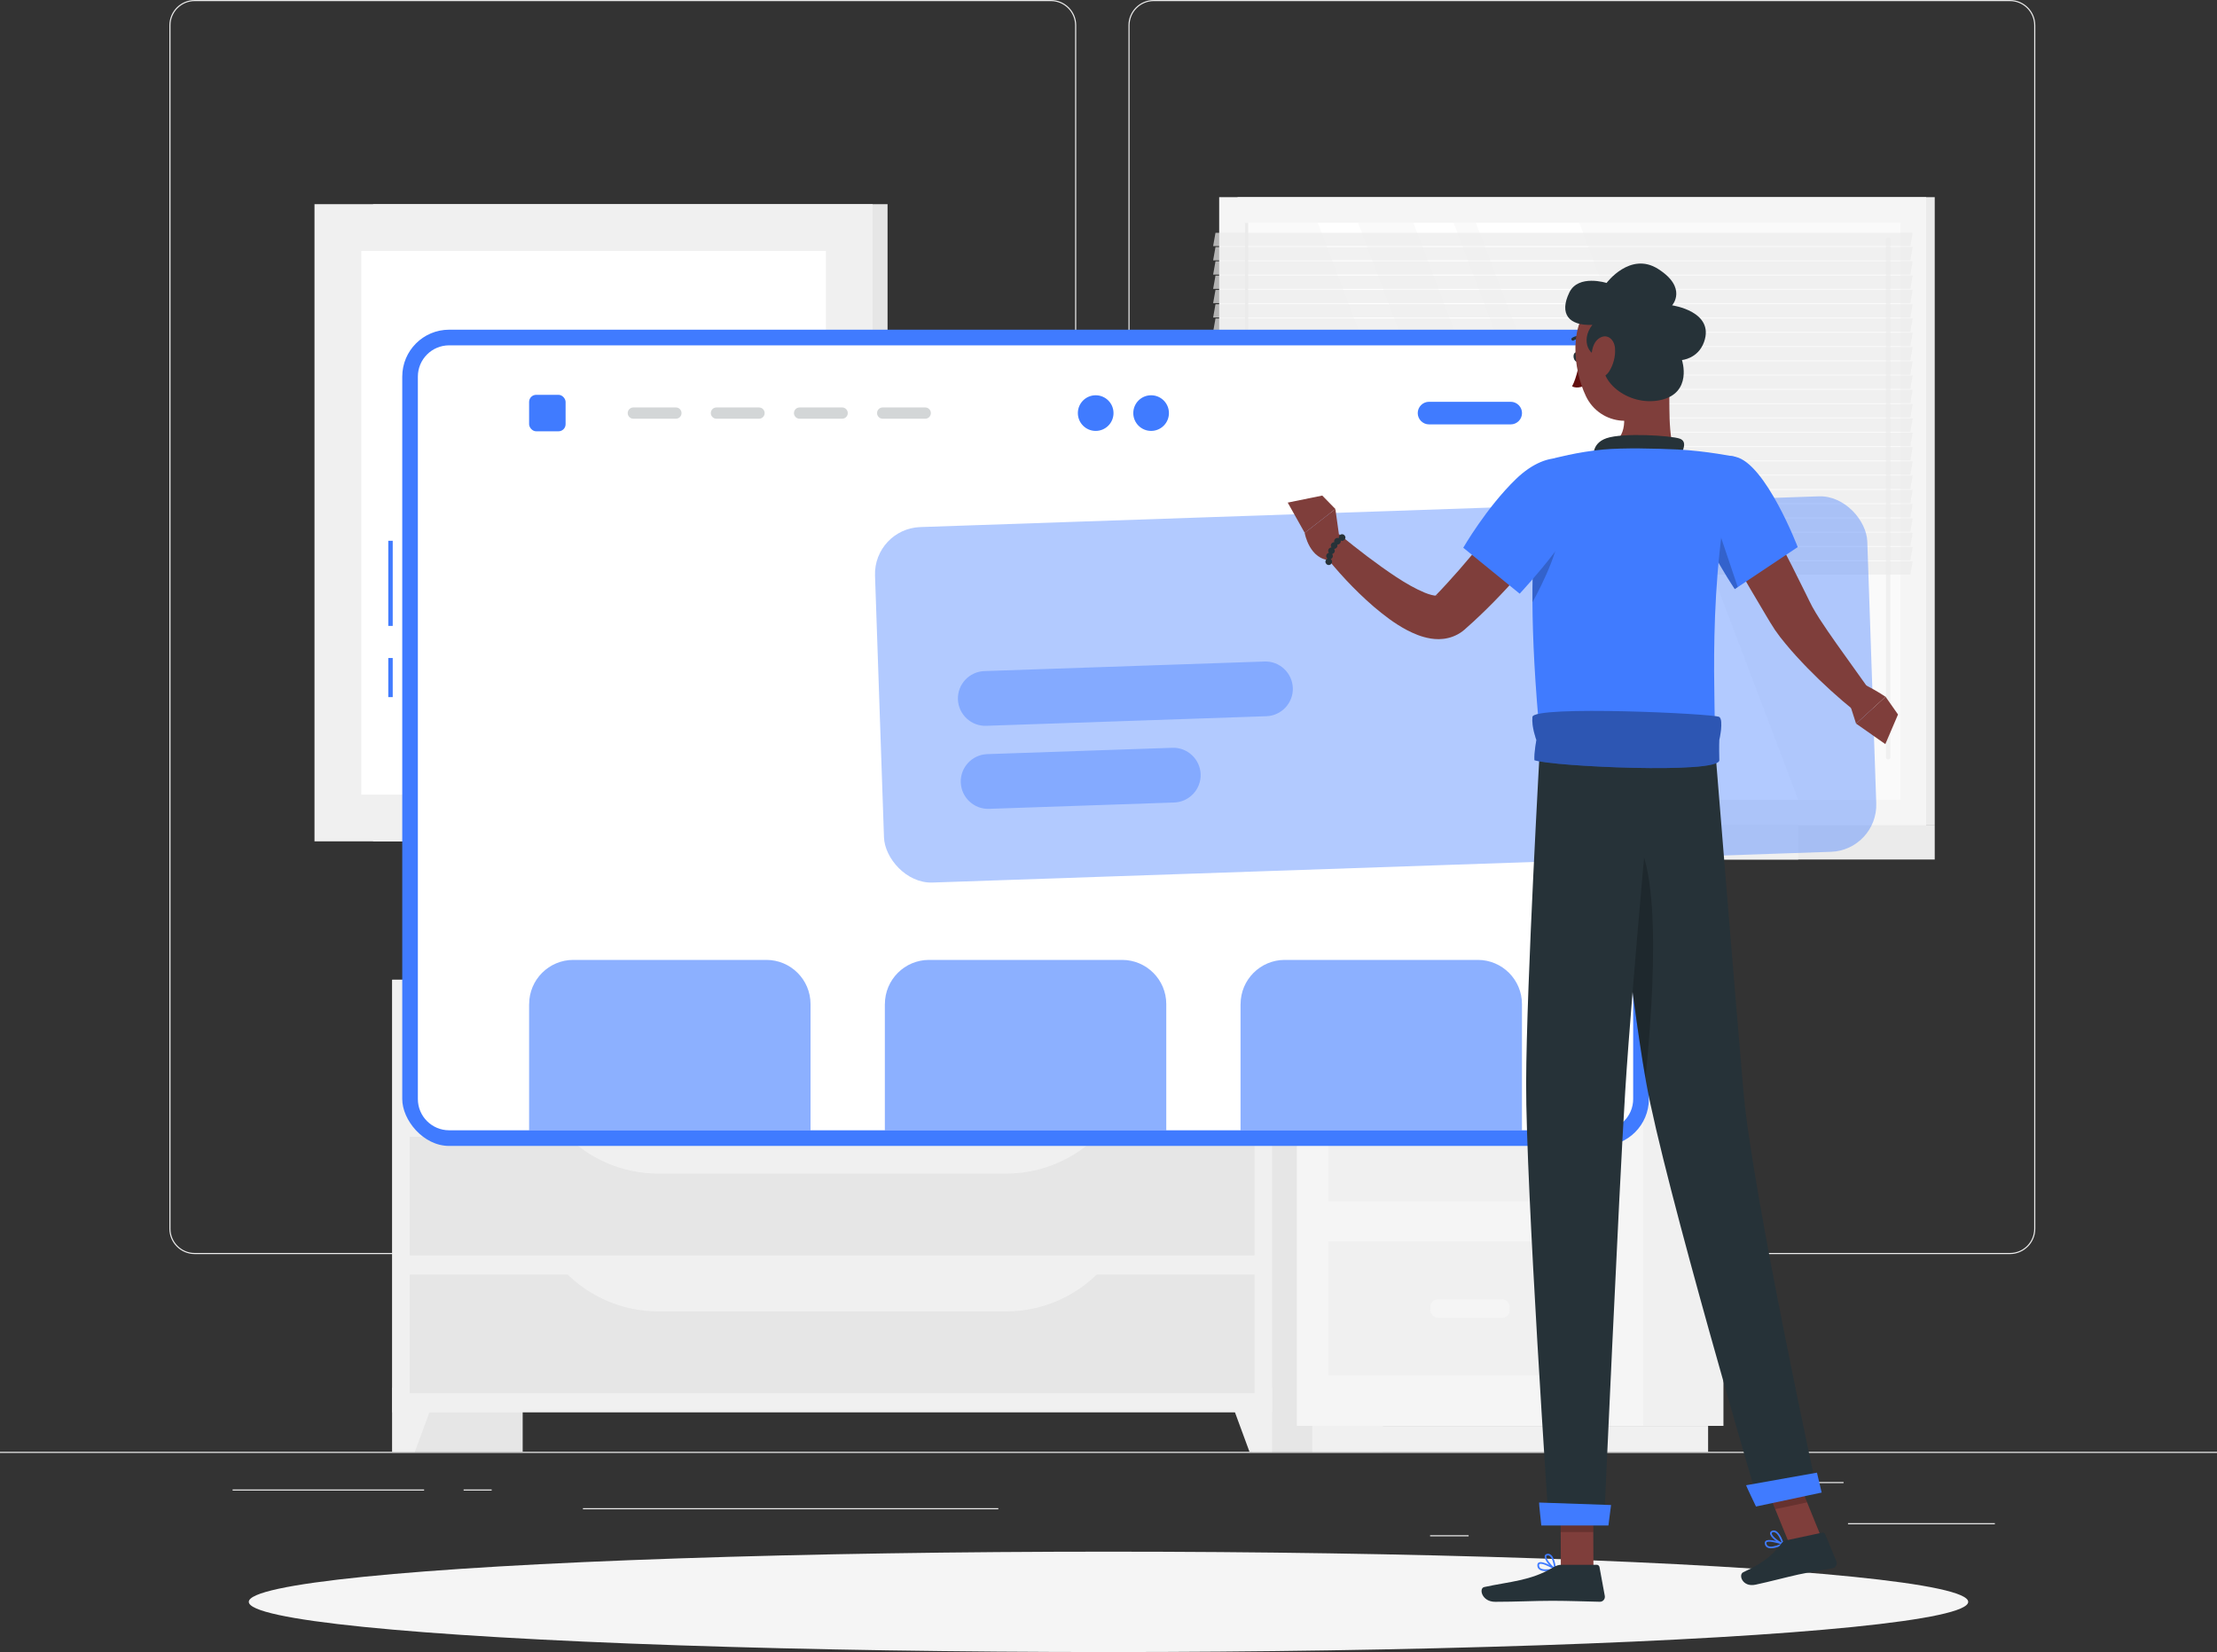 <?xml version="1.0" encoding="UTF-8"?>
<svg xmlns="http://www.w3.org/2000/svg" viewBox="0 0 500 372.61">
  <rect x="0" y="0" width="500" height="372.61" fill="#333333" stroke="none"/>
  <defs>
    <style>
      .cls-1 {
        fill: #f0f0f0;
      }

      .cls-2 {
        opacity: .7;
      }

      .cls-3 {
        fill: #fff;
      }

      .cls-4 {
        opacity: .6;
      }

      .cls-4, .cls-5, .cls-6 {
        fill: #407bff;
      }

      .cls-7 {
        fill: #fafafa;
      }

      .cls-5 {
        opacity: .4;
      }

      .cls-8 {
        fill: #f5f5f5;
      }

      .cls-9, .cls-10 {
        opacity: .2;
      }

      .cls-11 {
        fill: #e6e6e6;
      }

      .cls-12 {
        opacity: .3;
      }

      .cls-13 {
        fill: #ebebeb;
      }

      .cls-10, .cls-14 {
        fill: #263238;
      }

      .cls-15 {
        fill: #7f3e3b;
      }

      .cls-16 {
        fill: #630f0f;
      }
    </style>
  </defs>
  <g id="Background_Complete" data-name="Background Complete">
    <g>
      <rect class="cls-13" y="327.45" width="500" height=".25"/>
      <rect class="cls-13" x="416.78" y="343.54" width="33.12" height=".25"/>
      <rect class="cls-13" x="322.53" y="346.26" width="8.69" height=".25"/>
      <rect class="cls-13" x="396.59" y="334.26" width="19.19" height=".25"/>
      <rect class="cls-13" x="52.46" y="335.94" width="43.19" height=".25"/>
      <rect class="cls-13" x="104.56" y="335.94" width="6.33" height=".25"/>
      <rect class="cls-13" x="131.47" y="340.16" width="93.68" height=".25"/>
      <path class="cls-13" d="m237.01,282.85H43.91c-3.15,0-5.71-2.56-5.71-5.71V5.71c0-3.15,2.56-5.71,5.71-5.71h193.1c3.15,0,5.71,2.56,5.71,5.71v271.43c0,3.15-2.56,5.71-5.71,5.71ZM43.91.25c-3.01,0-5.46,2.45-5.46,5.46v271.43c0,3.01,2.45,5.46,5.46,5.46h193.1c3.01,0,5.46-2.45,5.46-5.46V5.71c0-3.01-2.45-5.46-5.46-5.46H43.91Z"/>
      <path class="cls-13" d="m453.31,282.85h-193.1c-3.15,0-5.71-2.56-5.71-5.71V5.71c0-3.15,2.56-5.71,5.71-5.71h193.1c3.15,0,5.71,2.56,5.71,5.71v271.43c0,3.15-2.56,5.71-5.71,5.71ZM260.21.25c-3.01,0-5.46,2.45-5.46,5.46v271.43c0,3.01,2.45,5.46,5.46,5.46h193.1c3.01,0,5.46-2.45,5.46-5.46V5.71c0-3.01-2.45-5.46-5.46-5.46h-193.1Z"/>
    </g>
    <g>
      <g>
        <rect class="cls-11" x="88.47" y="220.98" width="29.42" height="106.47" transform="translate(206.35 548.42) rotate(180)"/>
        <polygon class="cls-1" points="93.56 327.45 88.47 327.45 88.47 312.95 98.91 312.95 93.56 327.45"/>
        <rect class="cls-11" x="282.45" y="220.98" width="29.42" height="106.47" transform="translate(594.32 548.42) rotate(180)"/>
        <rect class="cls-1" x="88.47" y="220.98" width="198.43" height="97.57" transform="translate(375.36 539.53) rotate(180)"/>
        <rect class="cls-11" x="92.42" y="225.3" width="190.53" height="26.76" transform="translate(375.36 477.36) rotate(180)"/>
        <path class="cls-1" d="m148.45,233.62h78.47c8.03,0,15.7-3.3,21.22-9.13h-120.92c5.52,5.83,13.2,9.13,21.22,9.13Z"/>
        <polygon class="cls-1" points="281.8 327.45 286.9 327.45 286.9 312.95 276.46 312.95 281.8 327.45"/>
        <rect class="cls-11" x="92.42" y="256.38" width="190.53" height="26.76" transform="translate(375.36 539.53) rotate(180)"/>
        <path class="cls-1" d="m148.45,264.7h78.47c8.03,0,15.7-3.3,21.22-9.13h-120.92c5.52,5.83,13.2,9.13,21.22,9.13Z"/>
        <rect class="cls-11" x="92.42" y="287.47" width="190.53" height="26.76" transform="translate(375.36 601.69) rotate(180)"/>
        <path class="cls-1" d="m148.45,295.78h78.47c8.03,0,15.7-3.3,21.22-9.13h-120.92c5.52,5.83,13.2,9.13,21.22,9.13Z"/>
      </g>
      <g>
        <rect class="cls-11" x="84.13" y="46.05" width="116.04" height="143.71" transform="translate(284.3 235.81) rotate(180)"/>
        <rect class="cls-1" x="70.93" y="46.05" width="125.87" height="143.71" transform="translate(267.73 235.81) rotate(180)"/>
        <rect class="cls-3" x="72.56" y="65.51" width="122.62" height="104.78" transform="translate(251.77 -15.96) rotate(90)"/>
      </g>
      <g>
        <rect class="cls-13" x="279.1" y="44.46" width="157.24" height="141.71" transform="translate(715.44 230.64) rotate(180)"/>
        <rect class="cls-8" x="274.97" y="44.46" width="159.44" height="141.71" transform="translate(709.37 230.64) rotate(180)"/>
        <rect class="cls-13" x="291.25" y="186.17" width="145.09" height="7.68" transform="translate(727.59 380.03) rotate(180)"/>
        <rect class="cls-1" x="268.9" y="186.17" width="136.66" height="7.68" transform="translate(674.46 380.03) rotate(180)"/>
        <rect class="cls-7" x="289.62" y="41.39" width="130.14" height="147.87" transform="translate(470.01 -239.37) rotate(90)"/>
        <polygon class="cls-3" points="405.56 180.39 356.17 50.25 332.85 50.25 382.24 180.39 405.56 180.39"/>
        <path class="cls-1" d="m425.84,171.29c.28,0,.51-.23.51-.51V54.11c0-.28-.23-.51-.51-.51s-.51.23-.51.51v116.66c0,.28.23.51.51.51Z"/>
        <polygon class="cls-3" points="377.23 180.39 327.84 50.25 318.75 50.25 368.14 180.39 377.23 180.39"/>
        <polygon class="cls-3" points="355.68 180.39 306.29 50.25 297.19 50.25 346.59 180.39 355.68 180.39"/>
        <rect class="cls-13" x="216.05" y="114.95" width="130.14" height=".73" transform="translate(396.44 -165.8) rotate(90)"/>
        <g class="cls-2">
          <polygon class="cls-13" points="273.6 55.5 430.84 55.5 431.37 52.5 274.13 52.5 273.6 55.5"/>
          <polygon class="cls-13" points="273.6 58.72 430.84 58.72 431.37 55.72 274.13 55.72 273.6 58.72"/>
          <polygon class="cls-13" points="273.6 61.94 430.84 61.94 431.37 58.94 274.13 58.94 273.6 61.94"/>
          <polygon class="cls-13" points="273.6 65.16 430.84 65.16 431.37 62.16 274.13 62.16 273.6 65.16"/>
          <polygon class="cls-13" points="273.6 68.38 430.84 68.38 431.37 65.39 274.13 65.39 273.6 68.38"/>
          <polygon class="cls-13" points="273.6 71.61 430.84 71.61 431.37 68.61 274.13 68.61 273.6 71.61"/>
          <polygon class="cls-13" points="273.6 74.83 430.84 74.83 431.37 71.83 274.13 71.83 273.6 74.83"/>
          <polygon class="cls-13" points="273.6 78.05 430.84 78.05 431.37 75.05 274.13 75.05 273.6 78.05"/>
          <polygon class="cls-13" points="273.6 81.27 430.84 81.27 431.37 78.27 274.13 78.27 273.6 81.27"/>
          <polygon class="cls-13" points="273.6 84.49 430.84 84.49 431.37 81.49 274.13 81.49 273.6 84.49"/>
          <polygon class="cls-13" points="273.6 87.71 430.84 87.71 431.37 84.72 274.13 84.72 273.6 87.71"/>
          <polygon class="cls-13" points="273.6 90.94 430.84 90.94 431.37 87.94 274.13 87.94 273.6 90.94"/>
          <polygon class="cls-13" points="273.6 94.16 430.84 94.16 431.37 91.16 274.13 91.16 273.6 94.16"/>
          <polygon class="cls-13" points="273.6 97.38 430.84 97.38 431.37 94.38 274.13 94.38 273.6 97.38"/>
          <polygon class="cls-13" points="273.6 100.6 430.84 100.6 431.37 97.6 274.13 97.6 273.6 100.6"/>
          <polygon class="cls-13" points="273.6 103.82 430.84 103.82 431.37 100.82 274.13 100.82 273.6 103.82"/>
          <polygon class="cls-13" points="273.6 107.04 430.84 107.04 431.37 104.05 274.13 104.05 273.6 107.04"/>
          <polygon class="cls-13" points="273.6 110.27 430.84 110.27 431.37 107.27 274.13 107.27 273.6 110.27"/>
          <polygon class="cls-13" points="273.6 113.49 430.84 113.49 431.37 110.49 274.13 110.49 273.6 113.49"/>
          <polygon class="cls-13" points="273.6 116.71 430.84 116.71 431.37 113.71 274.13 113.71 273.6 116.71"/>
          <polygon class="cls-13" points="273.6 119.93 430.84 119.93 431.37 116.93 274.13 116.93 273.6 119.93"/>
          <polygon class="cls-13" points="273.6 123.15 430.84 123.15 431.37 120.15 274.13 120.15 273.6 123.15"/>
          <polygon class="cls-13" points="273.6 126.37 430.84 126.37 431.37 123.38 274.13 123.38 273.6 126.37"/>
          <polygon class="cls-13" points="273.6 129.6 430.84 129.6 431.37 126.6 274.13 126.6 273.6 129.6"/>
        </g>
      </g>
      <path class="cls-13" d="m245.71,205.38c0,8.61-11.32,15.6-25.28,15.6s-25.28-6.98-25.28-15.6h50.57Z"/>
      <path class="cls-13" d="m179.27,205.38c0,8.61-11.32,15.6-25.28,15.6s-25.28-6.98-25.28-15.6h50.57Z"/>
      <g>
        <rect class="cls-1" x="370.6" y="229.42" width="18.1" height="92.19" transform="translate(759.29 551.02) rotate(180)"/>
        <rect class="cls-1" x="295.94" y="321.6" width="89.28" height="5.84" transform="translate(681.17 649.05) rotate(180)"/>
        <rect class="cls-8" x="292.47" y="229.42" width="78.13" height="92.19"/>
        <rect class="cls-1" x="299.58" y="240.76" width="63.89" height="30.23"/>
        <rect class="cls-1" x="299.58" y="280.02" width="63.89" height="30.23"/>
        <rect class="cls-8" x="322.59" y="253.81" width="17.88" height="4.15" rx="1.66" ry="1.66" transform="translate(663.06 511.76) rotate(180)"/>
        <rect class="cls-8" x="322.59" y="293.07" width="17.88" height="4.15" rx="1.66" ry="1.66" transform="translate(663.06 590.28) rotate(180)"/>
      </g>
    </g>
  </g>
  <g id="Shadow">
    <ellipse id="_Path_" data-name="&amp;lt;Path&amp;gt;" class="cls-8" cx="250" cy="361.29" rx="193.89" ry="11.32"/>
  </g>
  <g id="Website">
    <g>
      <rect class="cls-6" x="87.57" y="121.97" width="1" height="19.2"/>
      <rect class="cls-6" x="87.57" y="148.41" width="1" height="8.82"/>
      <rect class="cls-6" x="90.72" y="74.36" width="281.15" height="184.1" rx="10.58" ry="10.58"/>
      <path class="cls-3" d="m149.82,29.36h162.94c3.89,0,7.05,3.16,7.05,7.05v259.99c0,3.89-3.16,7.05-7.05,7.05h-162.94c-3.89,0-7.05-3.16-7.05-7.05V36.41c0-3.89,3.16-7.05,7.05-7.05Z" transform="translate(64.88 397.7) rotate(-90)"/>
      <path class="cls-4" d="m199.56,226.47v28.47h63.47v-28.47c0-5.51-4.47-9.97-9.97-9.97h-43.52c-5.51,0-9.97,4.47-9.97,9.97Z"/>
      <path class="cls-4" d="m279.78,226.47v28.47h63.47v-28.47c0-5.51-4.47-9.97-9.97-9.97h-43.52c-5.51,0-9.97,4.47-9.97,9.97Z"/>
      <path class="cls-4" d="m119.33,226.47v28.47h63.47v-28.47c0-5.51-4.47-9.97-9.97-9.97h-43.52c-5.51,0-9.97,4.47-9.97,9.97Z"/>
      <path class="cls-6" d="m322.29,95.72h18.42c1.4,0,2.55-1.15,2.55-2.55h0c0-1.4-1.15-2.55-2.55-2.55h-18.42c-1.4,0-2.55,1.15-2.55,2.55h0c0,1.4,1.15,2.55,2.55,2.55Z"/>
      <circle class="cls-6" cx="259.61" cy="93.17" r="4.02"/>
      <path class="cls-6" d="m251.13,93.17c0,2.22-1.8,4.02-4.02,4.02s-4.02-1.8-4.02-4.02,1.8-4.02,4.02-4.02,4.02,1.8,4.02,4.02Z"/>
      <rect class="cls-6" x="119.33" y="89.05" width="8.23" height="8.23" rx="1.6" ry="1.6"/>
      <path class="cls-10" d="m152.44,94.44h-9.6c-.7,0-1.27-.57-1.27-1.27h0c0-.7.57-1.27,1.27-1.27h9.6c.7,0,1.27.57,1.27,1.27h0c0,.7-.57,1.27-1.27,1.27Z"/>
      <path class="cls-10" d="m171.18,94.44h-9.6c-.7,0-1.27-.57-1.27-1.27h0c0-.7.57-1.27,1.27-1.27h9.6c.7,0,1.27.57,1.27,1.27h0c0,.7-.57,1.27-1.27,1.27Z"/>
      <path class="cls-10" d="m189.93,94.44h-9.6c-.7,0-1.27-.57-1.27-1.27h0c0-.7.57-1.27,1.27-1.27h9.6c.7,0,1.27.57,1.27,1.27h0c0,.7-.57,1.27-1.27,1.27Z"/>
      <path class="cls-10" d="m208.67,94.44h-9.6c-.7,0-1.27-.57-1.27-1.27h0c0-.7.57-1.27,1.27-1.27h9.6c.7,0,1.27.57,1.27,1.27h0c0,.7-.57,1.27-1.27,1.27Z"/>
    </g>
  </g>
  <g id="Character">
    <g>
      <g>
        <rect class="cls-5" x="198.28" y="115.41" width="223.92" height="80.22" rx="10.58" ry="10.58" transform="translate(-5.13 10.68) rotate(-1.96)"/>
        <path class="cls-5" d="m285.61,161.54l-63.19,2.16c-3.39.12-6.26-2.56-6.38-5.96h0c-.12-3.39,2.56-6.26,5.96-6.38l63.19-2.16c3.39-.12,6.26,2.56,6.38,5.96h0c.12,3.39-2.56,6.26-5.96,6.38Z"/>
        <path class="cls-5" d="m264.82,181l-41.76,1.43c-3.39.12-6.26-2.56-6.38-5.96h0c-.12-3.39,2.56-6.26,5.96-6.38l41.76-1.43c3.39-.12,6.26,2.56,6.38,5.96h0c.12,3.39-2.56,6.26-5.96,6.38Z"/>
      </g>
      <g>
        <g>
          <path class="cls-15" d="m416.8,157.61l1.8,5.61,6.64-6.07s-1.61-1.13-4.28-2.52c-1.12-.58-2.49-.17-3.08.94l-1.08,2.04Z"/>
          <polygon class="cls-15" points="425.2 167.83 428.06 161.15 425.25 157.14 418.61 163.21 425.2 167.83"/>
        </g>
        <g>
          <path class="cls-15" d="m353.39,116.39c-3.41,4.59-6.94,8.9-10.71,13.15-3.77,4.23-7.7,8.34-12.1,12.21l-.24.22-.48.39c-.32.25-.68.48-1.04.68-.72.39-1.5.7-2.23.86-1.5.36-2.79.29-3.9.12-2.22-.37-3.83-1.12-5.33-1.88-2.95-1.55-5.29-3.42-7.54-5.31-4.45-3.85-8.26-8.01-11.82-12.55l4-3.8c4.16,3.4,8.53,6.78,12.88,9.65,2.17,1.43,4.42,2.72,6.48,3.56,1,.41,2.01.67,2.55.66.26,0,.38-.05.22-.06-.06,0-.19.03-.31.09-.07.02-.12.07-.18.1-.03.02-.05.03-.08.06l.13-.14c1.83-1.86,3.6-3.86,5.38-5.86,1.76-2.03,3.5-4.1,5.23-6.18,3.43-4.18,6.88-8.47,10.2-12.68l8.88,6.71Z"/>
          <polygon class="cls-15" points="298.21 111.77 290.42 113.36 294.25 120.18 301.18 114.81 298.21 111.77"/>
          <path class="cls-15" d="m302.16,121.91l-.99-7.1-6.93,5.37s1.07,6.18,5.97,6.18l1.94-4.44Z"/>
          <path class="cls-14" d="m302.68,120.49c-.41,0-.75.34-.75.75,0,.06.02.11.03.16-.1-.05-.21-.08-.32-.08-.41,0-.75.34-.75.75,0,.08.02.15.04.22-.02,0-.03,0-.04,0-.41,0-.75.34-.75.75,0,.17.07.32.16.44,0,0,0,0-.01,0-.41,0-.75.34-.75.75,0,.17.07.32.16.45-.34.07-.6.36-.6.72,0,.24.12.45.31.59-.29.11-.49.38-.49.7,0,.41.34.75.75.75s.75-.34.75-.75c0-.24-.12-.45-.31-.59.29-.11.49-.38.49-.7,0-.17-.07-.32-.16-.45.34-.07.6-.36.6-.72,0-.17-.07-.32-.16-.44,0,0,0,0,.01,0,.41,0,.75-.34.75-.75,0-.08-.02-.15-.04-.22.02,0,.03,0,.04,0,.41,0,.75-.34.75-.75,0-.06-.02-.11-.03-.16.1.05.21.08.32.08.41,0,.75-.34.75-.75s-.34-.75-.75-.75Z"/>
          <path class="cls-15" d="m394.1,108.78c2.33,4.12,4.57,8.28,6.76,12.48,2.18,4.2,4.33,8.42,6.41,12.67l.78,1.59.66,1.3.78,1.35.86,1.39c1.21,1.86,2.51,3.75,3.84,5.63l8.15,11.42-4,3.8c-3.77-3.05-7.31-6.27-10.71-9.75-1.69-1.75-3.36-3.54-4.95-5.48l-1.2-1.49-1.17-1.61c-.37-.58-.8-1.24-1.12-1.77l-.91-1.52c-2.43-4.05-4.81-8.13-7.15-12.23-2.33-4.1-4.61-8.24-6.8-12.42l9.76-5.35Z"/>
          <path class="cls-14" d="m356.27,80.36c.12.58-.08,1.13-.46,1.22-.38.09-.78-.3-.9-.88s.08-1.13.46-1.22c.38-.09.78.3.9.88Z"/>
          <path class="cls-16" d="m356.24,81.48s-.6,3.68-1.69,5.65c1.22.7,2.85-.17,2.85-.17l-1.16-5.48Z"/>
          <path class="cls-14" d="m354.74,76.84c-.11,0-.22-.05-.29-.15-.11-.16-.07-.37.09-.48.06-.04,1.4-.96,3.15-.24.18.07.26.28.19.45-.07.18-.28.26-.45.19-1.4-.58-2.48.16-2.49.16-.06.04-.13.06-.2.06Z"/>
          <path class="cls-15" d="m376.22,82.21c.65,6.76-.31,13.3,1.2,19.17,0,0-1.68,5.45-11.67,5.45-10.98,0-5.04-5.45-5.04-5.45,6.05-1.43,6.07-5.88,5.18-10.05l10.32-9.12Z"/>
          <path class="cls-14" d="m378.79,103.25c.85-1.73,1.8-3.7.03-4.32-1.95-.68-12.71-1.38-16.49-.1-3.77,1.28-2.85,4.78-2.85,4.78l19.31-.36Z"/>
          <path class="cls-6" d="m400.2,349.12c.73-.15,1.48-.47,1.99-.72.07-.03.11-.1.11-.18,0-.08-.05-.14-.12-.17-.32-.12-3.19-1.13-3.96-.5-.12.1-.25.28-.21.59.06.42.26.72.59.9.42.22,1,.21,1.6.08Zm1.4-.87c-1.28.55-2.31.72-2.82.45-.22-.12-.35-.32-.4-.62-.02-.15.03-.21.07-.24.4-.33,1.99.04,3.14.41Z"/>
          <path class="cls-6" d="m402.16,348.42s.07-.02.09-.05c.05-.05.07-.12.05-.19-.03-.09-.7-2.32-1.77-2.87-.28-.14-.56-.17-.84-.07h0c-.43.15-.49.45-.49.61.02.91,1.96,2.3,2.86,2.56.03,0,.06.01.09,0Zm-2.26-2.84c.15-.03.3,0,.46.07.69.35,1.22,1.62,1.45,2.26-.94-.44-2.22-1.53-2.23-2.07,0-.05,0-.16.23-.25h0s.06-.02.08-.02Z"/>
          <path class="cls-6" d="m348.67,354.36c.74,0,1.54-.15,2.1-.29.07-.02.13-.08.14-.15.01-.08-.02-.15-.09-.19-.29-.18-2.88-1.77-3.77-1.32-.14.07-.31.22-.33.54-.03.43.11.76.39,1,.36.31.93.41,1.55.41Zm1.55-.56c-1.36.27-2.41.22-2.85-.14-.19-.16-.28-.39-.26-.69,0-.15.07-.2.12-.22.46-.24,1.94.45,2.99,1.06Z"/>
          <path class="cls-6" d="m350.73,354.07s.07-.01.1-.03c.06-.04.09-.1.09-.17,0-.1-.2-2.41-1.13-3.18-.24-.2-.52-.28-.81-.24h0c-.45.06-.57.34-.6.5-.17.89,1.44,2.65,2.27,3.1.03.02.06.02.09.02Zm-1.62-3.25c.16,0,.3.05.44.17.6.49.85,1.84.95,2.51-.83-.63-1.85-1.96-1.75-2.48,0-.05.03-.16.28-.19h0s.06,0,.09,0Z"/>
          <polygon class="cls-15" points="359.37 353.78 352.02 353.78 351.95 336.77 359.29 336.77 359.37 353.78"/>
          <polygon class="cls-15" points="410.71 346.61 403.52 348.14 397.01 332.13 404.2 330.6 410.71 346.61"/>
          <path class="cls-14" d="m402.87,347.41l8.07-1.72c.29-.06.58.09.7.36l2.53,6.14c.26.64-.15,1.38-.83,1.51-2.83.55-4.22.68-7.77,1.43-2.18.47-6.64,1.65-9.66,2.29-2.95.63-3.93-2.28-2.74-2.82,5.32-2.4,7.12-4.53,8.61-6.51.27-.36.66-.6,1.09-.69Z"/>
          <path class="cls-14" d="m352.1,352.93h8.02c.3,0,.55.21.61.5l1.2,6.53c.12.68-.41,1.32-1.11,1.31-2.89-.05-7.07-.22-10.7-.22-4.25,0-7.94.23-12.92.23-3.02,0-3.74-3.05-2.46-3.33,5.8-1.26,10.49-1.39,15.58-4.45.55-.33,1.16-.57,1.79-.57Z"/>
          <path class="cls-6" d="m391.44,103.04c6.82,1.58,14,20.35,14,20.35l-14.2,9.48s-4.96-7.33-8.53-15.53c-3.75-8.59,1.76-15.91,8.73-14.3Z"/>
          <path class="cls-9" d="m386.05,115.01l5.87,17.41-.67.45s-2.68-3.97-5.53-9.33l.33-8.53Z"/>
          <path class="cls-6" d="m345.61,135.86c.05,8.2.55,18.4,1.77,31.06h39.3c.5-6.03-2.15-35.46,4.76-63.88,0,0-6.68-1.35-13.09-1.66-5.01-.24-12.27-.4-16.7,0-5.84.53-11.38,2.04-11.38,2.04,0,0-3.36,3.64-4.38,20.71-.2,3.37-.31,7.25-.28,11.73Z"/>
          <path class="cls-9" d="m345.61,135.86c2.38-4.34,6.69-13.05,6.09-18.01l-5.8,6.28c-.2,3.37-.31,7.25-.28,11.73Z"/>
          <path class="cls-6" d="m357.98,110.06c.62,6.97-15.25,23.84-15.25,23.84l-12.72-10.36s5.23-9.06,11.89-15.5c7.44-7.19,15.38-5.82,16.08,2.03Z"/>
          <g class="cls-9">
            <polygon points="351.95 336.78 351.98 345.55 359.33 345.55 359.3 336.78 351.95 336.78"/>
            <polygon points="404.2 330.6 397.01 332.13 400.37 340.38 407.56 338.85 404.2 330.6"/>
          </g>
          <path class="cls-15" d="m375.18,74.29c1.08,7.23,2.07,11.4-.72,15.96-4.19,6.85-13.6,5.79-16.79-.9-2.87-6.02-4.15-16.84,2.16-21.42,6.21-4.51,14.27-.88,15.35,6.36Z"/>
          <path class="cls-14" d="m362,80.4c-3.62.61-5.67-3.56-2.88-7.13-5.29.24-7.54-2.47-5.18-7.32,2.03-4.16,8.39-2.13,8.39-2.13,0,0,5.32-7.15,11.61-3.17,6.74,4.27,3.17,8.22,3.17,8.22,0,0,9.69,1.34,7.19,8.29-1.35,3.75-4.97,4.04-4.97,4.04,0,0,2.48,7.46-4.87,9.04s-14.79-4.67-12.46-9.85Z"/>
          <path class="cls-15" d="m364.23,78.54c.16,1.92-.44,3.86-1.31,5.22-1.31,2.04-3.1,1.25-3.69-.84-.53-1.88-.49-5.21,1.29-6.53,1.75-1.3,3.53-.04,3.72,2.15Z"/>
          <path class="cls-14" d="m361.32,166.92s6.17,56.14,9.93,77.18c4.12,23.03,25.47,95.33,25.47,95.33l13.16-2.8s-14.7-67.64-16.68-90.44c-2.15-24.75-6.54-79.26-6.54-79.26h-25.35Z"/>
          <path class="cls-6" d="m393.79,334.98c-.06.01,2.24,4.81,2.24,4.81l14.81-3.15-1.06-4.49-15.99,2.84Z"/>
          <path class="cls-9" d="m365.82,186.92c9.57,1.89,7.16,37.84,5.28,56.33-2.28-13.07-5.37-38.22-7.47-56.07.65-.32,1.38-.42,2.18-.26Z"/>
          <path class="cls-14" d="m347.39,166.92s-3.13,54.93-3.2,77.33c-.07,23.3,5.12,99.6,5.12,99.6h12.44s3.35-74.94,4.79-97.82c1.57-24.95,6.67-79.11,6.67-79.11h-25.83Z"/>
          <g>
            <path class="cls-6" d="m345.61,161.71c-.23,2.24.89,5.2.89,5.2,0,0-.56,2.96-.44,4.55,4.03,1.42,41.78,3.17,41.69,0-.08-3.17,0-4.55,0-4.55,0,0,1.03-4.45,0-5.2-1.03-.75-41.86-2.67-42.14,0Z"/>
            <path class="cls-12" d="m345.61,161.71c-.23,2.24.89,5.2.89,5.2,0,0-.56,2.96-.44,4.55,4.03,1.42,41.78,3.17,41.69,0-.08-3.17,0-4.55,0-4.55,0,0,1.03-4.45,0-5.2-1.03-.75-41.86-2.67-42.14,0Z"/>
          </g>
          <path class="cls-6" d="m347.11,338.89c-.06,0,.5,5.17.5,5.17h15.14l.59-4.61-16.23-.56Z"/>
        </g>
      </g>
    </g>
  </g>
</svg>